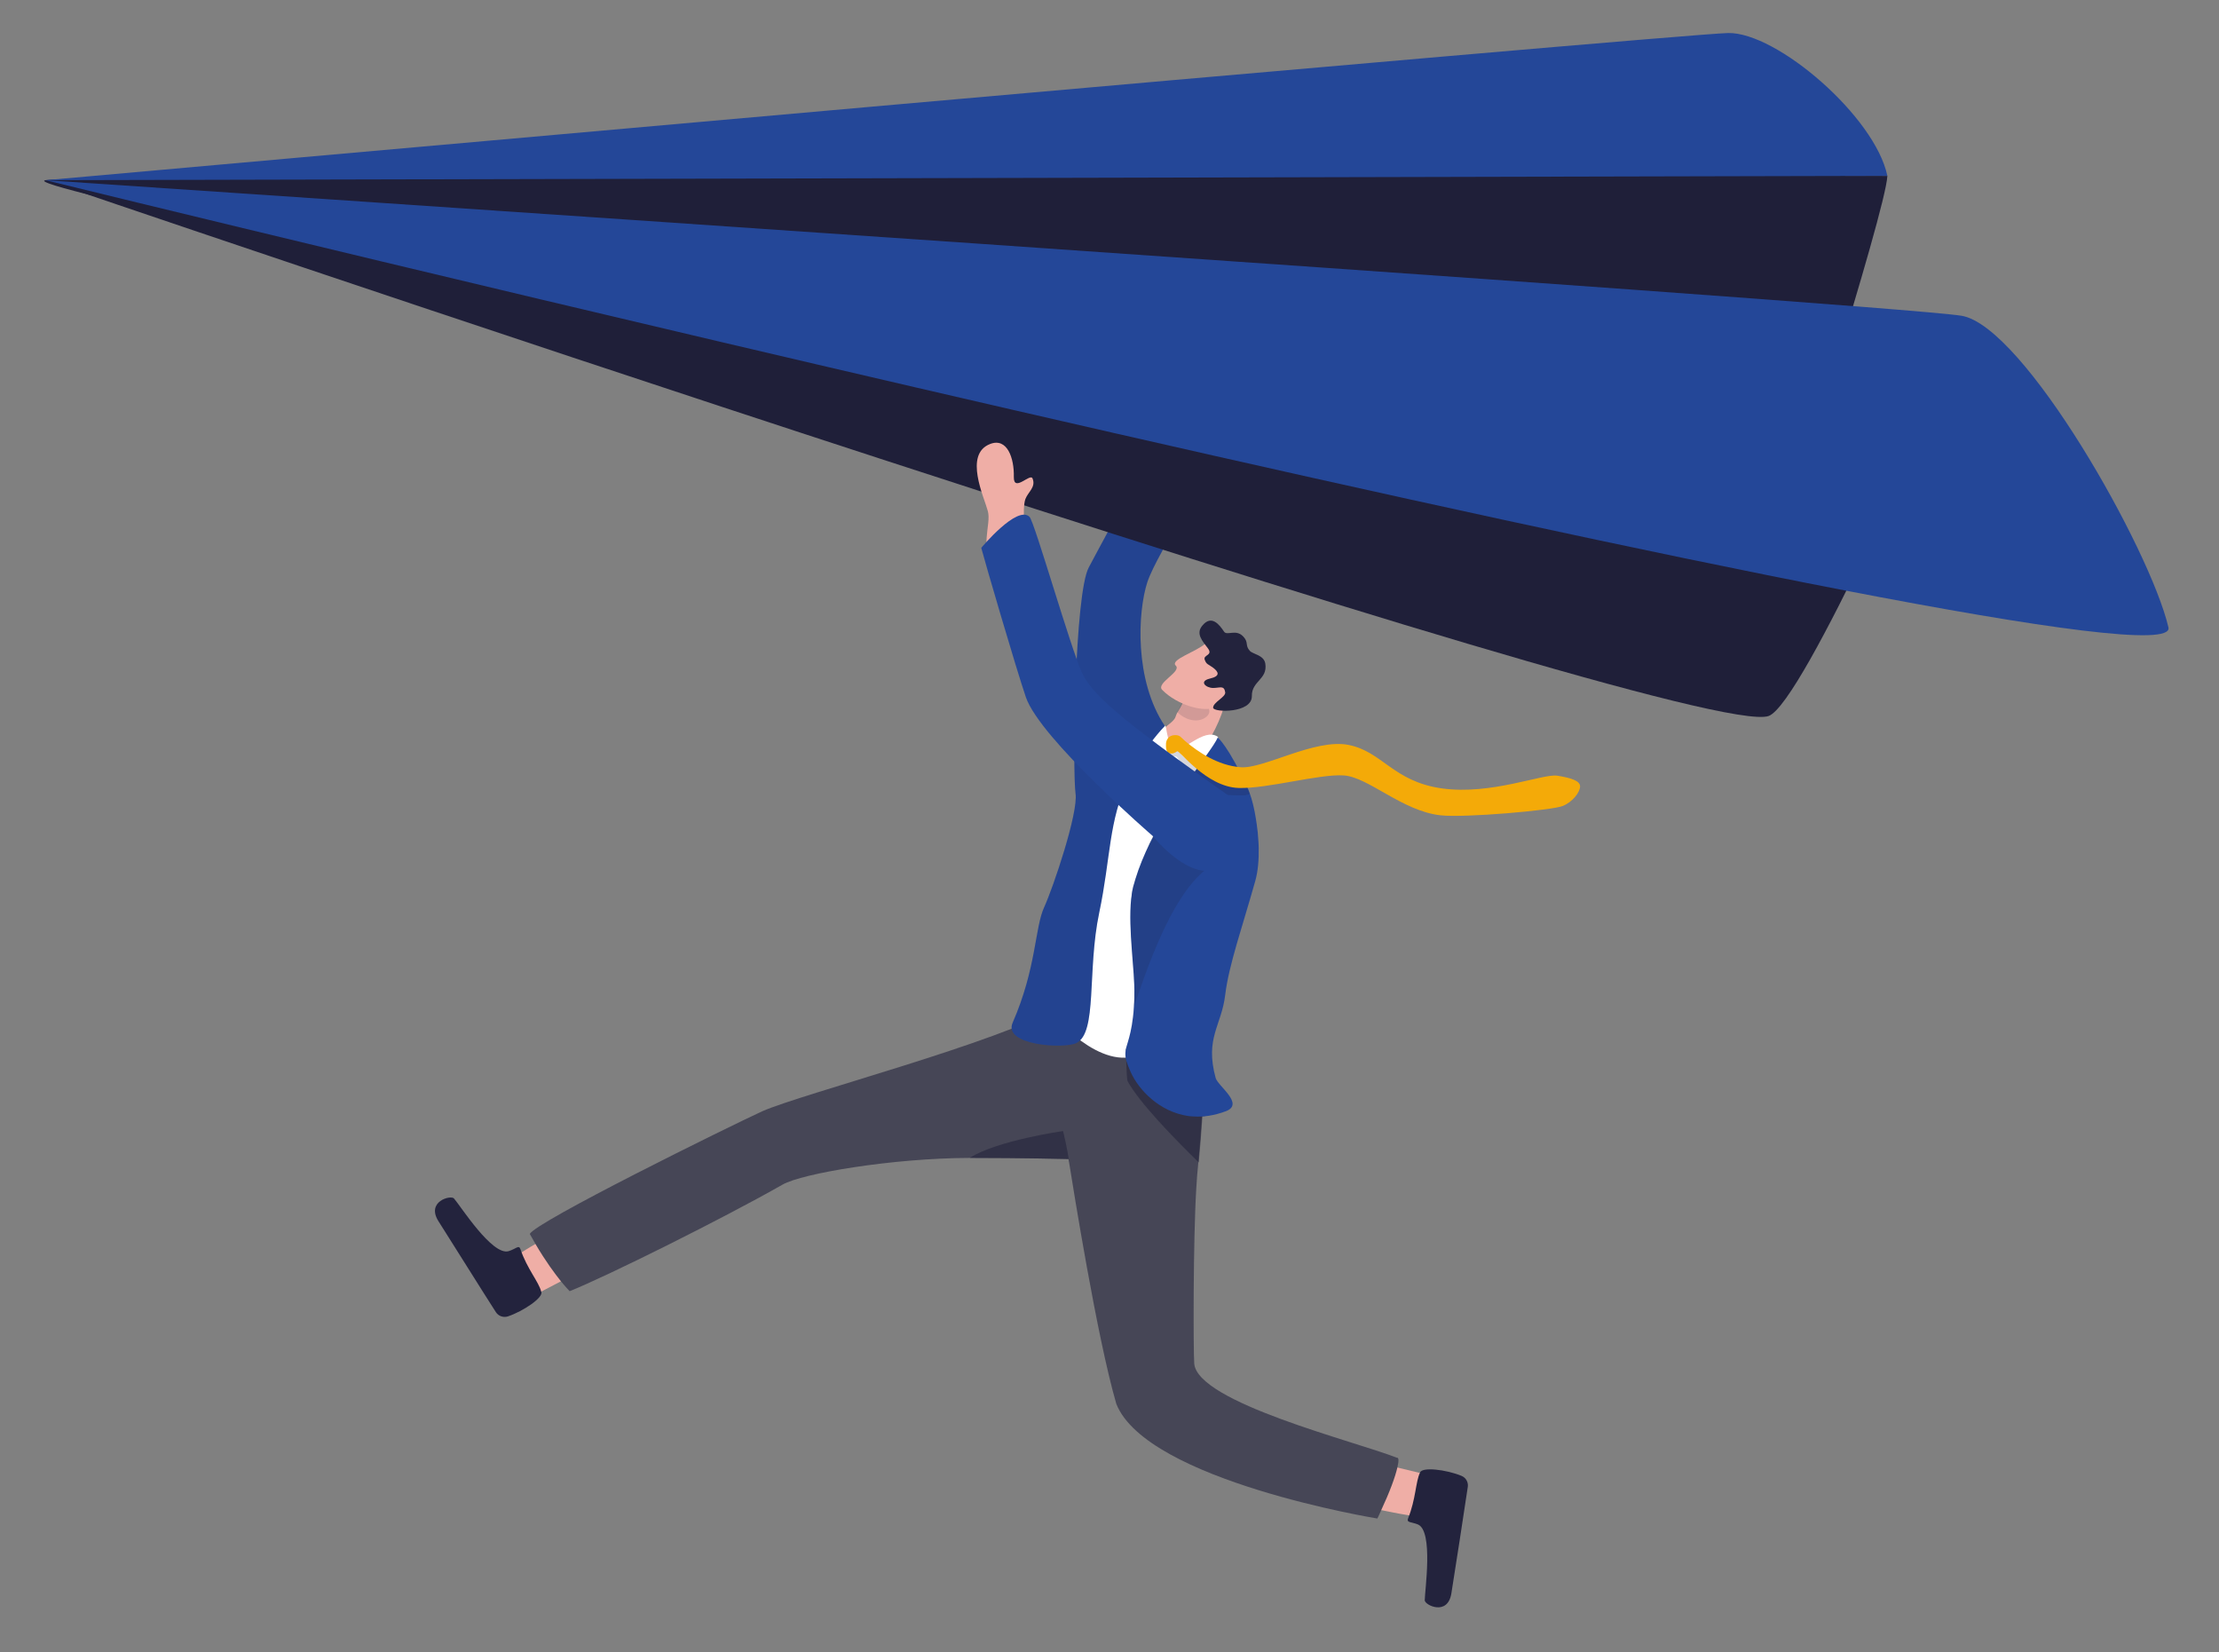 <?xml version="1.0" encoding="utf-8"?>
<!-- Generator: Adobe Illustrator 26.1.0, SVG Export Plug-In . SVG Version: 6.00 Build 0)  -->
<svg version="1.1" id="Layer_1" xmlns="http://www.w3.org/2000/svg" xmlns:xlink="http://www.w3.org/1999/xlink" x="0px" y="0px"
	 viewBox="0 0 974.2 725.3" style="enable-background:new 0 0 974.2 725.3;" xml:space="preserve">
<rect x="0" y="0" width="974.2" height="725.3" fill="#808080" stroke="none"/>
<style type="text/css">
	.st0{fill:#EFAEA6;}
	.st1{opacity:0.46;fill:#1F1F39;}
	.st2{fill:#23233D;}
	.st3{fill:#464656;}
	.st4{opacity:0.14;fill:#1F1F39;}
	.st5{fill:#FFFFFF;}
	.st6{fill:#244798;}
	.st7{opacity:8.000000e-02;fill:#1F1F39;}
	.st8{opacity:0.52;fill:#1F1F39;}
	.st9{opacity:0.17;fill:#1F1F39;}
	.st10{opacity:0.18;fill:#1F1F39;}
	.st11{fill:#F4AA08;}
	.st12{fill:#1F1F39;}
</style>
<path class="st0" d="M512.8,208.9c-1.2-13.1,8.1-19,9.4-25.1c1.4-6.1,1.8-27.1,14.2-25.8c8,0.8,6.7,10.3,2.8,17.6
	c-3.2,6.1,7.2,1.6,7.1,4.2c-0.3,4.1-4.4,4.3-6.9,6.6c-3.3,3-8.7,16.6-9.7,22.8C528.1,220.1,512.8,208.9,512.8,208.9z"/>
<path class="st1" d="M506.9,495.6C506.9,495.6,506.9,495.6,506.9,495.6c-0.1-0.1-0.2-0.1-0.2-0.1
	C506.8,495.5,506.9,495.6,506.9,495.6z"/>
<path class="st0" d="M621.6,665.6c-7.6-0.8-26.4-5.1-26.4-5.1l3.3-19.9l28.2,6.8l6.4,14.9L621.6,665.6z"/>
<path class="st2" d="M618.2,666.5c-0.8,2,1.3,1.5,4.3,2.7c6.9,2.9,3,29.2,3,33.3c0,2.1,10.1,7.1,11.7-3.1c1.4-8.8,5.8-37,7.2-46.7
	c0.3-2-0.8-4-2.7-4.8c-6.7-2.8-17.6-4.1-18.3-1.4C621.5,650.4,621.6,658.1,618.2,666.5z"/>
<path class="st0" d="M226.5,551.4c6.2-4.4,23.3-13.5,23.3-13.5l10.6,17.2l-25.7,13.4l-14.6-7L226.5,551.4z"/>
<path class="st2" d="M228.5,548.4c-0.7-2.1-1.9-0.2-5.1,0.8c-7.2,2.4-21.4-20.1-24.1-23.1c-1.4-1.6-12.3,1.3-6.8,10
	c4.8,7.5,19.9,31.7,25.2,39.9c1.1,1.7,3.2,2.5,5.2,1.9c6.9-2.3,16-8.5,14.7-10.9C236.6,562.8,231.4,557,228.5,548.4z"/>
<path class="st3" d="M232.6,541.7c0.9,1.5,1.7,3,2.5,4.4c4.5,7.7,8.5,13,11.2,16.4c2.4,2.9,3.8,4.3,3.8,4.3
	c16.5-6.6,67.5-32,93.5-46.8c8.6-4.9,48.2-11.6,82.1-11.7c23.9,0,43.4,0.5,43.4,0.5c0,0,0.1,0.6,0.3,1.7
	c1.7,10.5,12.1,76.2,20.7,105.8c13.5,33.8,114.6,50.3,114.6,50.3c0.6-1.2,1.2-2.5,1.7-3.7l0,0c3.7-7.9,6.2-14.7,7.1-18.8
	c0.7-2.9,0.6-4.4-0.3-4.2c-17.8-7.1-87.7-24.2-88.9-41.4c-0.4-5.3-0.5-54,0.9-76.8c0.2-3.7,0.5-7.5,0.9-11.4
	c0.6-6.8,1.2-13.7,1.6-20.2c0.1-2.1,0.3-4.2,0.3-6.2c0.1-2.6,0.2-5.1,0.1-7.4c-0.1-5-1.1-12.1-1.4-16.4c0-0.3-0.3-0.6-0.9-0.9
	c-3.7-1.9-10.2-7.6-25.3-8.6c-3.3-0.2-0.9-6.5-4.1-6.7c-1.6-0.1-5.5-3.8-7-3.9c-0.6,0-6.3-2.9-6.9-3c-7.1-0.6-4.8,2.1-4.8,2.1
	s14.4-12.5-11.8,2.6c-28.1,16.2-113.1,38.2-131.2,46.1C319.7,494.7,234.9,536.5,232.6,541.7z"/>
<path class="st0" d="M514.9,333.9c8.4,2,11.4-3,11.4-3c4.7-4.7,10.6-16.6,11.5-23c1.1-7,0.4-6.8,0.4-6.8l-12.2,2.7l-5.7,1.3
	c0,0-0.3,2.9-3,7c-1.9,2.9-0.1,2.8-4.8,6.4C508.9,321,513.1,327.2,514.9,333.9z"/>
<path class="st4" d="M520.2,305c0,0-0.8,3.5-3.4,7.6c7.7,7.2,15.4,2.1,14-1.2c-0.9-2.1-4.8-7.6-4.8-7.6L520.2,305z"/>
<path class="st0" d="M529.2,282.5c-4.1,3.7-15.7,7.1-13,9.7c2.7,2.6-8.8,7.7-6,10.6c6.7,6.9,18.9,10.1,23,7.6
	c4.1-2.5,12.6-12.3,12.6-12.3L529.2,282.5z"/>
<path class="st2" d="M532.7,293.2c-2.4-1.8-3-1.4-3.8-3.6c-0.8-2.2,3.8-1.8,1.4-5c-2.4-3.2-5.4-6.4-2.5-9.9c4.1-5.1,7.6-0.4,9.6,2.6
	c1.3,1.9,5.2-1.3,8.4,2.1c2.5,2.6,0.7,3.9,2.9,6.3c1.3,1.5,6.2,1.8,6.8,5.6c1.1,7-6,7.6-5.9,14.2c0.2,7.7-16.9,7.3-17,5.2
	c-0.1-2.4,5.6-4.7,5.3-6.8c-0.5-3.2-2.3-1.9-5.3-1.9c-3.2,0-6.4-2.9-1.5-4.1C536,296.8,534.9,294.9,532.7,293.2z"/>
<path class="st5" d="M534.6,323.4c-6.2-4.2-15.2,7.4-20.9,6c-3.5-0.8-0.3-3-0.8-5.2c-1.5-5.6-0.4-6.4-2.9-5
	c-42.7,23.1-48.1,126-48.1,126s21.5,25.9,38.9,17.4c21.4-10.5,30.1-3.9,30.9-9.1c3-20,11.2-107.7,11.2-107.7
	S541.6,336.3,534.6,323.4z"/>
<path class="st6" d="M511.4,318.7c-13.5-20.1-11.9-50.2-7.7-63.1c4.2-12.9,31.5-54.9,34.9-59.2c3.2-3.9-15.5-7-22.9-6
	c-7.3,0.9-30.1,44.5-37.7,58.7c-6.2,11.5-7.2,89.2-5.8,99.3c1.2,8.5-9.7,40.9-13.8,49.9c-4.1,8.9-3.4,26.8-13.8,50.6
	c-4.4,10,22.4,11.6,27.9,9c9.4-4.5,4.7-31.8,10.1-57.3c5.1-24.3,4-40,12.8-58.7C502.2,327.9,511.4,318.7,511.4,318.7z"/>
<path class="st7" d="M511.4,318.7c-13.5-20.1-11.9-50.2-7.7-63.1c4.2-12.9,31.5-54.9,34.9-59.2c3.2-3.9-15.5-7-22.9-6
	c-7.3,0.9-30.1,44.5-37.7,58.7c-6.2,11.5-7.2,89.2-5.8,99.3c1.2,8.5-9.7,40.9-13.8,49.9c-4.1,8.9-3.4,26.8-13.8,50.6
	c-4.4,10,22.4,11.6,27.9,9c9.4-4.5,4.7-31.8,10.1-57.3c5.1-24.3,4-40,12.8-58.7C502.2,327.9,511.4,318.7,511.4,318.7z"/>
<path class="st8" d="M494.2,460.4c0.3,1,0.2,13,0.9,14.3c0,0,0,0,0,0c4.9,9,19.4,24.1,31.2,35.6c0.6-6.8,1.2-13.7,1.6-20.2
	c0.8-0.1,1.6-0.3,2.4-0.5l-2-5.8l-4-11.4L494.2,460.4z"/>
<path class="st6" d="M498.5,385.8c-0.2,0.8-0.5,1.6-0.7,2.4l0,0c-0.1,0.3-0.2,0.6-0.3,1c-0.3,1.2-0.6,2.6-0.7,4
	c-0.1,0.5-0.1,0.9-0.2,1.4c-1.4,13.4,1.7,32,1.4,42c0,0.5,0,0.9,0,1.4c0,1.4-0.1,2.7-0.2,3.9c-0.1,1.7-0.2,3.2-0.4,4.6
	c-0.6,5.2-1.5,8.4-2.2,10.8c-0.6,1.9-1,3.2-1.1,4.6c-0.1,1.1,0,2.3,0.4,3.8c0,0,0,0,0,0c0.4,1.3,1,2.9,1.9,4.9
	c3.5,7.8,12.5,17.4,25.2,19.3c0.8,0.1,1.6,0.2,2.4,0.2c4.4,0.3,9.1-0.4,14.2-2.3c8.3-3.2-3.5-11-4.5-14.6
	c-4.8-17.6,2.6-22.9,4.2-36.5c1.6-13.2,7.6-30,13.2-50c1.2-4.3,1.6-9.3,1.5-14.4c0,0,0,0,0-0.1c0-1.3-0.1-2.6-0.2-3.9
	c-0.1-2-0.3-3.9-0.6-5.9c0,0,0,0,0-0.1c-0.3-2.1-0.6-4.1-1-6.1c-0.8-4.1-1.9-7.7-3-10.1c-8.4-18.5-13.2-22.4-13.2-22.4
	c0,0,0,0,0,0.1c-1.4,3.2-6.7,10-12.9,18.9c-0.8,1.1-1.6,2.3-2.4,3.4c-0.6,0.9-1.3,1.8-1.9,2.8c-0.7,1.1-1.5,2.2-2.2,3.3
	c-1.1,1.7-2.2,3.4-3.3,5.2c-2.5,4.1-4.9,8.4-7.1,12.7c0,0,0,0,0,0C502.3,375.3,500.1,380.5,498.5,385.8z"/>
<path class="st9" d="M497.8,441.8c0.1-1.7,0.2-3.5,0.3-5.3c0.3-11.4-3.7-34.1-0.5-47.4c1.6-6.8,7.7-20.2,9.8-25l28.2,14
	C515.3,385.7,501.9,431,497.8,441.8z"/>
<path class="st10" d="M516.4,332.1c0.7,0,6.9,11.3,15.1,15.1c2.3,1,4.7,1.7,7.3,1.8c7.4,0.3,7.9,0.3,9.9-0.5c-1-3.3-0.9-2.8-3.6-8
	c-6.7,2.3-1.9,1.3-5.7,1c-2.9-0.3-5.6-1-8.1-2c-4.8-1.9-8.8-4.9-11.9-7.5c-1.6-1.3-1.9-3.4-3.7-3.4
	C513.2,328.5,509.8,332.1,516.4,332.1z"/>
<path class="st11" d="M511.9,326.4c0.1-1.4,1-3.7,4-3.7c2.3,0,2.5,1,4.4,2.6c5.7,4.8,14.3,10.7,24.3,11.5c10,0.9,32.6-12.7,47.4-9.8
	c14.9,2.9,19.6,16.1,41.1,19.1c21.4,3,44.2-6.5,50.5-5.6c6.3,1,10.2,2.3,10.1,4.8c-0.1,2.5-3.2,6.7-7.6,8.5
	c-4.4,1.9-43.3,5.3-53.7,4.1c-16.9-1.9-31.6-16.8-42.5-17.5c-10.8-0.7-33.5,5.9-46.2,5.5c-14.2-0.5-26-16.8-26.9-16.1
	c-0.9,0.6-1.8,1.3-3.6,0.8C512,330.4,511.8,327.9,511.9,326.4z"/>
<path class="st8" d="M425.7,508.3c23.9,0,43.4,0.5,43.4,0.5c0,0,0.1,0.6,0.3,1.7c-0.6-5.8-2.7-14-2.7-14S437.8,500.6,425.7,508.3z"
	/>
<path class="st12" d="M828.6,77.2c-0.6,15.4-47.7,162.4-47.7,162.4S-5.7,82.7,20,79.1C45.7,75.6,828.6,77.2,828.6,77.2z"/>
<path class="st12" d="M20,79.1c0,0,723.6,247.2,756.5,235.2c15.2-5.6,75.7-144.3,75.7-144.3L20,79.1z"/>
<path class="st6" d="M20,79.1c0,0,940,230.5,932,196.3c-8-34.2-63.5-132.4-90.9-136.8C829.1,133.4,20,79.1,20,79.1z"/>
<path class="st6" d="M828.6,77.2c-5.4-26-48.5-63.1-69.9-62.7C737.4,14.9,20,79.1,20,79.1L828.6,77.2z"/>
<path class="st9" d="M432.4,195.9c-7.7,9.7-5.6,18.6-5.6,18.6l5.4,2L432.4,195.9z"/>
<path class="st0" d="M436.7,251.1c-7-11.1-1.4-20.6-3-26.7c-1.6-6.1-10.7-25,1-29.5c7.5-2.9,10.6,6.2,10.4,14.5
	c-0.1,6.9,7.2-1.8,8.2,0.6c1.6,3.8-1.9,5.9-3.1,9c-1.6,4.2-0.3,18.8,1.7,24.7C455.4,254.1,436.7,251.1,436.7,251.1z"/>
<path class="st6" d="M544.9,353.2c-48.6-34.3-64.8-47-69.8-57.7c-5-10.7-20.9-66.4-23.1-68.6c-5.4-5.4-21.2,13.6-21.2,13.6
	c1.3,5.1,15.2,52.7,19.6,65.6c6.3,18.2,55.7,60.9,55.7,60.9s17.7,22.3,30.8,13.1C550.2,370.9,544.9,353.2,544.9,353.2z"/>
</svg>
